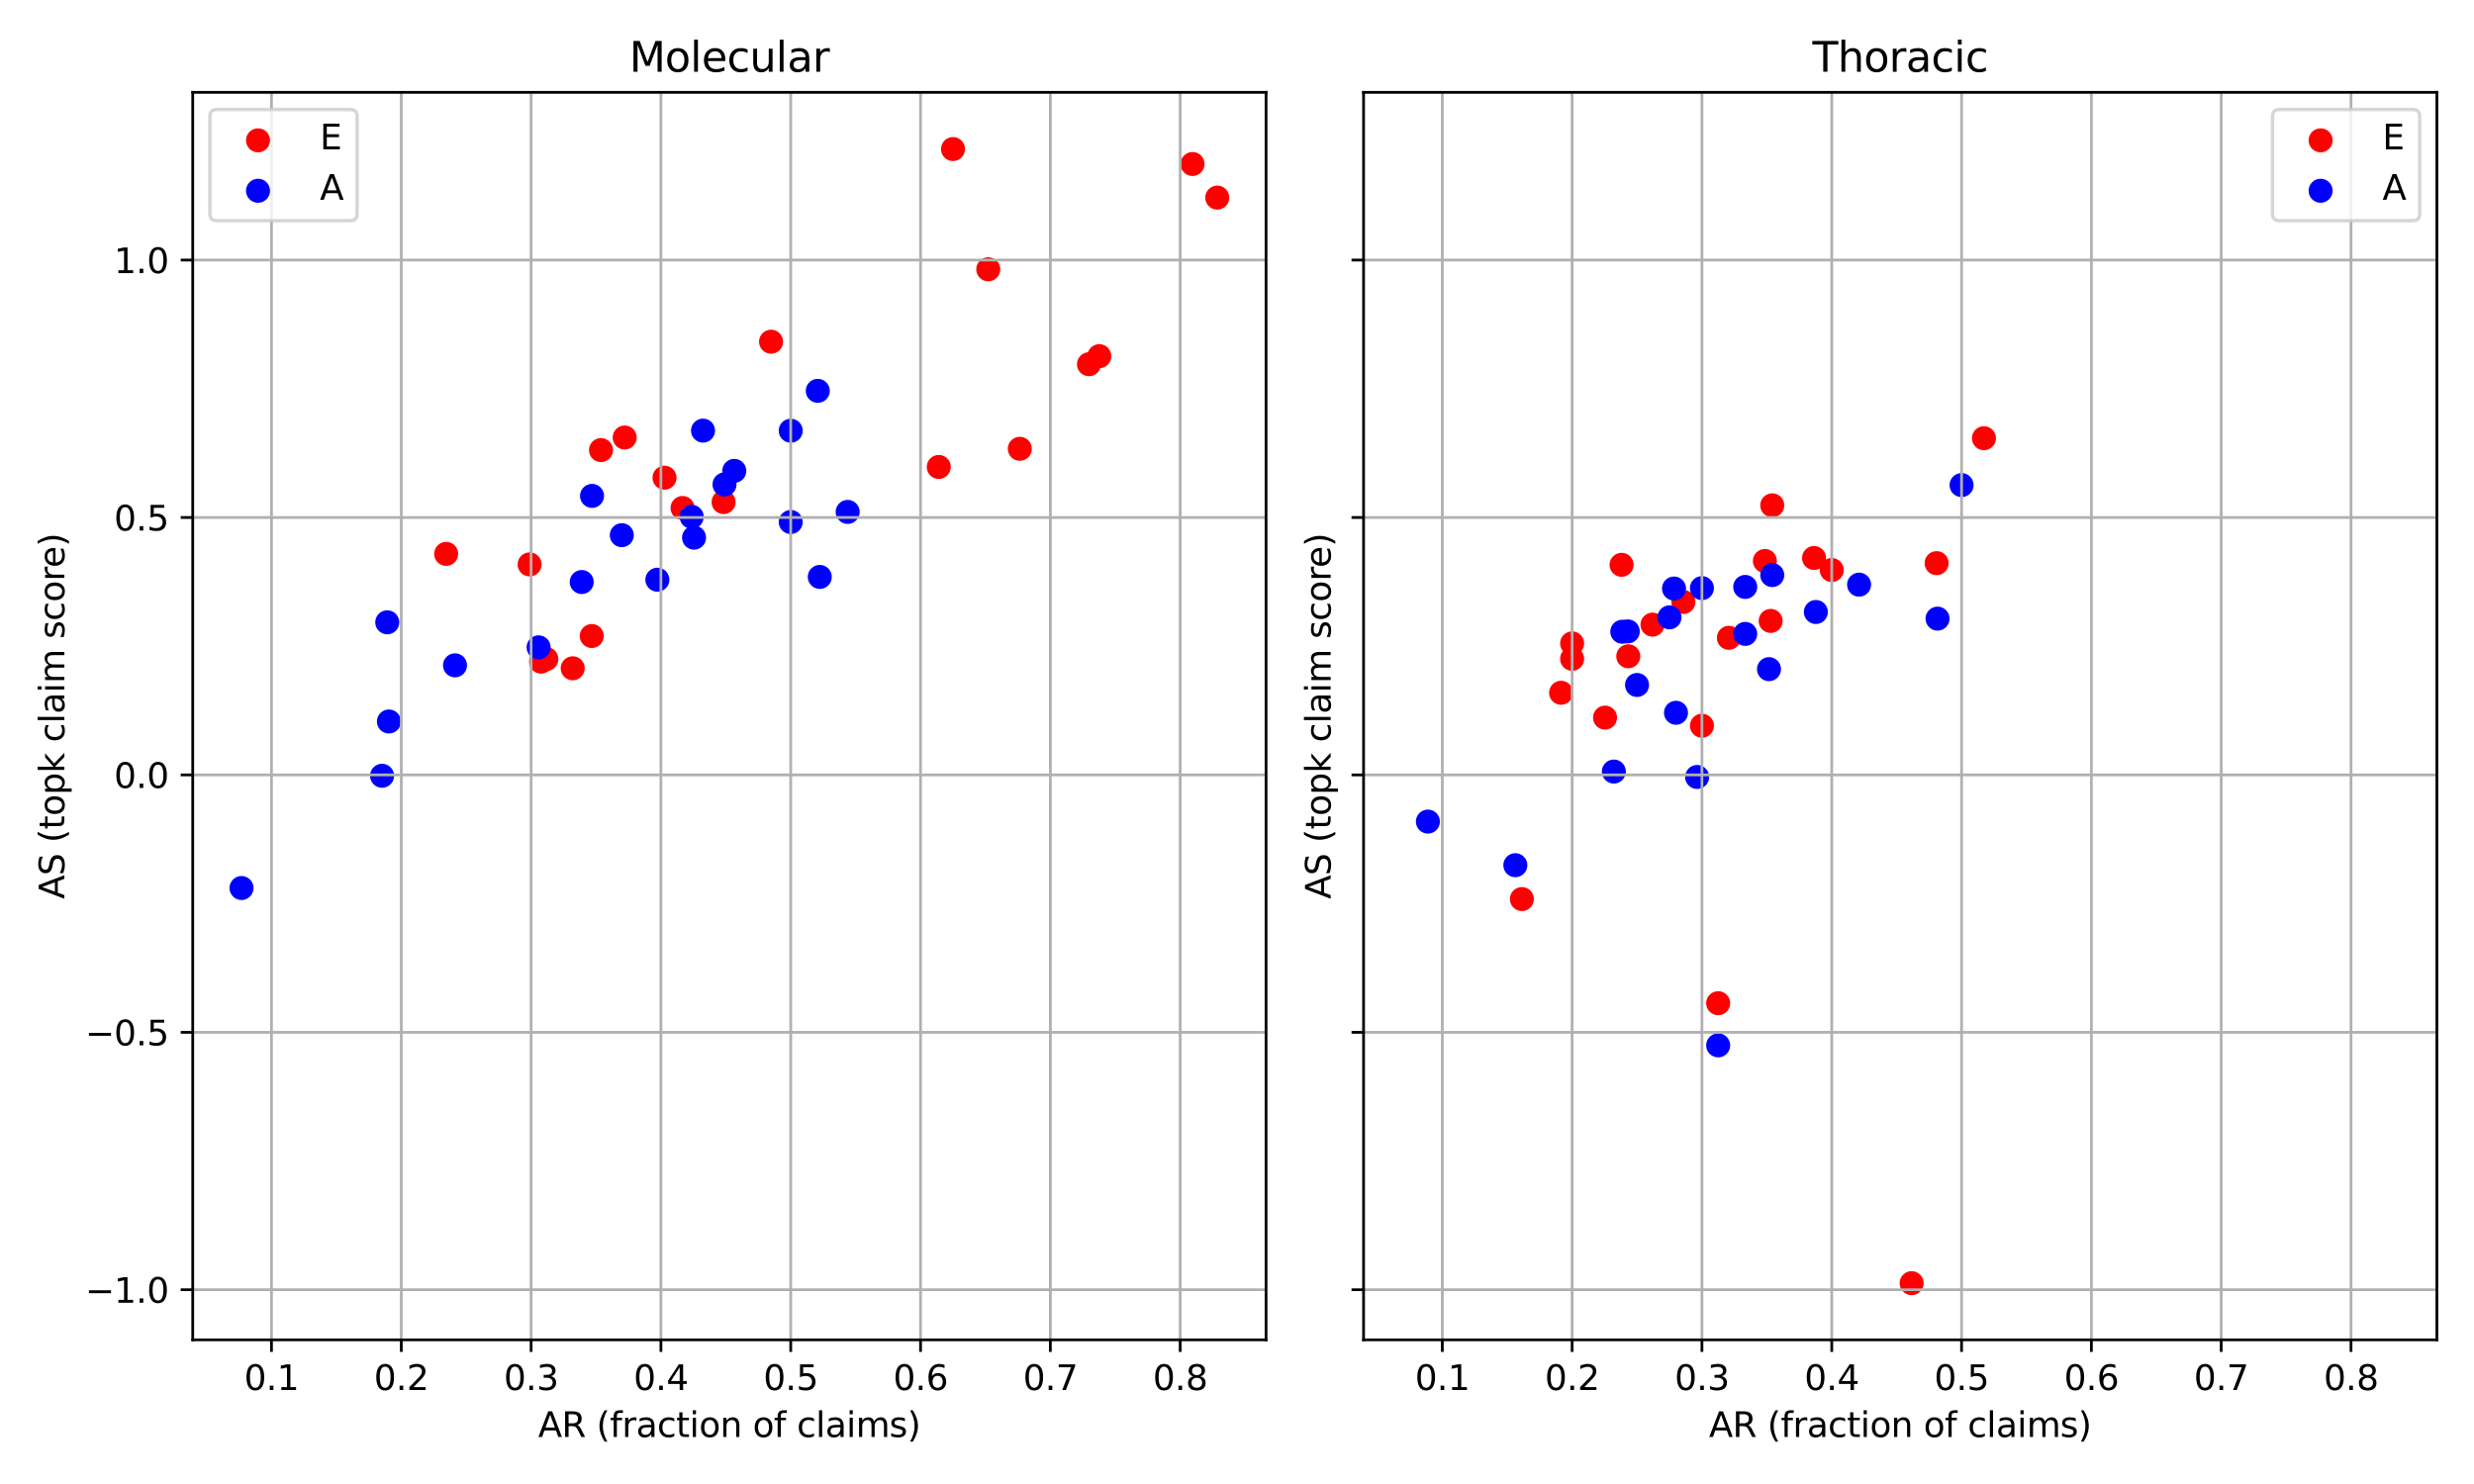 <?xml version="1.0" encoding="utf-8" standalone="no"?>
<!DOCTYPE svg PUBLIC "-//W3C//DTD SVG 1.1//EN"
  "http://www.w3.org/Graphics/SVG/1.1/DTD/svg11.dtd">
<svg xmlns:xlink="http://www.w3.org/1999/xlink" width="720pt" height="432pt" viewBox="0 0 720 432" xmlns="http://www.w3.org/2000/svg" version="1.1">
 <defs>
  <style type="text/css">*{stroke-linejoin: round; stroke-linecap: butt}</style>
 </defs>
 <g id="figure_1">
  <g id="patch_1">
   <path d="M 0 432 
L 720 432 
L 720 0 
L 0 0 
z
" style="fill: #ffffff"/>
  </g>
  <g id="axes_1">
   <g id="patch_2">
    <path d="M 56.09 390.04 
L 368.455 390.04 
L 368.455 26.88 
L 56.09 26.88 
z
" style="fill: #ffffff"/>
   </g>
   <g id="PathCollection_1">
    <defs>
     <path id="m5370963452" d="M 0 3 
C 0.796 3 1.559 2.684 2.121 2.121 
C 2.684 1.559 3 0.796 3 0 
C 3 -0.796 2.684 -1.559 2.121 -2.121 
C 1.559 -2.684 0.796 -3 0 -3 
C -0.796 -3 -1.559 -2.684 -2.121 -2.121 
C -2.684 -1.559 -3 -0.796 -3 0 
C -3 0.796 -2.684 1.559 -2.121 2.121 
C -1.559 2.684 -0.796 3 0 3 
z
" style="stroke: #ff0000"/>
    </defs>
    <g clip-path="url(#p1018b9321f)">
     <use xlink:href="#m5370963452" x="316.915" y="106.028" style="fill: #ff0000; stroke: #ff0000"/>
     <use xlink:href="#m5370963452" x="166.672" y="194.54" style="fill: #ff0000; stroke: #ff0000"/>
     <use xlink:href="#m5370963452" x="159.001" y="191.843" style="fill: #ff0000; stroke: #ff0000"/>
     <use xlink:href="#m5370963452" x="181.802" y="127.361" style="fill: #ff0000; stroke: #ff0000"/>
     <use xlink:href="#m5370963452" x="319.928" y="103.684" style="fill: #ff0000; stroke: #ff0000"/>
     <use xlink:href="#m5370963452" x="174.908" y="131.022" style="fill: #ff0000; stroke: #ff0000"/>
     <use xlink:href="#m5370963452" x="154.131" y="164.299" style="fill: #ff0000; stroke: #ff0000"/>
     <use xlink:href="#m5370963452" x="172.221" y="185.147" style="fill: #ff0000; stroke: #ff0000"/>
     <use xlink:href="#m5370963452" x="129.846" y="161.237" style="fill: #ff0000; stroke: #ff0000"/>
     <use xlink:href="#m5370963452" x="193.394" y="139.061" style="fill: #ff0000; stroke: #ff0000"/>
     <use xlink:href="#m5370963452" x="224.4" y="99.468" style="fill: #ff0000; stroke: #ff0000"/>
     <use xlink:href="#m5370963452" x="273.206" y="135.936" style="fill: #ff0000; stroke: #ff0000"/>
     <use xlink:href="#m5370963452" x="296.794" y="130.649" style="fill: #ff0000; stroke: #ff0000"/>
     <use xlink:href="#m5370963452" x="354.257" y="57.528" style="fill: #ff0000; stroke: #ff0000"/>
     <use xlink:href="#m5370963452" x="157.472" y="192.613" style="fill: #ff0000; stroke: #ff0000"/>
     <use xlink:href="#m5370963452" x="277.349" y="43.387" style="fill: #ff0000; stroke: #ff0000"/>
     <use xlink:href="#m5370963452" x="287.615" y="78.393" style="fill: #ff0000; stroke: #ff0000"/>
     <use xlink:href="#m5370963452" x="198.641" y="147.873" style="fill: #ff0000; stroke: #ff0000"/>
     <use xlink:href="#m5370963452" x="347.061" y="47.741" style="fill: #ff0000; stroke: #ff0000"/>
     <use xlink:href="#m5370963452" x="210.583" y="146.157" style="fill: #ff0000; stroke: #ff0000"/>
    </g>
   </g>
   <g id="PathCollection_2">
    <defs>
     <path id="mcff28c1f29" d="M 0 3 
C 0.796 3 1.559 2.684 2.121 2.121 
C 2.684 1.559 3 0.796 3 0 
C 3 -0.796 2.684 -1.559 2.121 -2.121 
C 1.559 -2.684 0.796 -3 0 -3 
C -0.796 -3 -1.559 -2.684 -2.121 -2.121 
C -2.684 -1.559 -3 -0.796 -3 0 
C -3 0.796 -2.684 1.559 -2.121 2.121 
C -1.559 2.684 -0.796 3 0 3 
z
" style="stroke: #0000ff"/>
    </defs>
    <g clip-path="url(#p1018b9321f)">
     <use xlink:href="#mcff28c1f29" x="191.31" y="168.758" style="fill: #0000ff; stroke: #0000ff"/>
     <use xlink:href="#mcff28c1f29" x="169.293" y="169.433" style="fill: #0000ff; stroke: #0000ff"/>
     <use xlink:href="#mcff28c1f29" x="204.598" y="125.355" style="fill: #0000ff; stroke: #0000ff"/>
     <use xlink:href="#mcff28c1f29" x="201.991" y="156.516" style="fill: #0000ff; stroke: #0000ff"/>
     <use xlink:href="#mcff28c1f29" x="112.702" y="181.16" style="fill: #0000ff; stroke: #0000ff"/>
     <use xlink:href="#mcff28c1f29" x="238.582" y="167.946" style="fill: #0000ff; stroke: #0000ff"/>
     <use xlink:href="#mcff28c1f29" x="213.698" y="137.072" style="fill: #0000ff; stroke: #0000ff"/>
     <use xlink:href="#mcff28c1f29" x="180.959" y="155.792" style="fill: #0000ff; stroke: #0000ff"/>
     <use xlink:href="#mcff28c1f29" x="237.995" y="113.776" style="fill: #0000ff; stroke: #0000ff"/>
     <use xlink:href="#mcff28c1f29" x="230.124" y="125.386" style="fill: #0000ff; stroke: #0000ff"/>
     <use xlink:href="#mcff28c1f29" x="111.189" y="225.833" style="fill: #0000ff; stroke: #0000ff"/>
     <use xlink:href="#mcff28c1f29" x="210.849" y="141.028" style="fill: #0000ff; stroke: #0000ff"/>
     <use xlink:href="#mcff28c1f29" x="246.694" y="149.018" style="fill: #0000ff; stroke: #0000ff"/>
     <use xlink:href="#mcff28c1f29" x="70.288" y="258.508" style="fill: #0000ff; stroke: #0000ff"/>
     <use xlink:href="#mcff28c1f29" x="230.124" y="151.957" style="fill: #0000ff; stroke: #0000ff"/>
     <use xlink:href="#mcff28c1f29" x="156.751" y="188.446" style="fill: #0000ff; stroke: #0000ff"/>
     <use xlink:href="#mcff28c1f29" x="132.419" y="193.681" style="fill: #0000ff; stroke: #0000ff"/>
     <use xlink:href="#mcff28c1f29" x="113.188" y="210.032" style="fill: #0000ff; stroke: #0000ff"/>
     <use xlink:href="#mcff28c1f29" x="172.299" y="144.358" style="fill: #0000ff; stroke: #0000ff"/>
     <use xlink:href="#mcff28c1f29" x="201.31" y="150.456" style="fill: #0000ff; stroke: #0000ff"/>
    </g>
   </g>
   <g id="matplotlib.axis_1">
    <g id="xtick_1">
     <g id="line2d_1">
      <path d="M 79.007 390.04 
L 79.007 26.88 
" clip-path="url(#p1018b9321f)" style="fill: none; stroke: #b0b0b0; stroke-width: 0.8; stroke-linecap: square"/>
     </g>
     <g id="line2d_2">
      <defs>
       <path id="mb6b8618ad4" d="M 0 0 
L 0 3.5 
" style="stroke: #000000; stroke-width: 0.8"/>
      </defs>
      <g>
       <use xlink:href="#mb6b8618ad4" x="79.007" y="390.04" style="stroke: #000000; stroke-width: 0.8"/>
      </g>
     </g>
     <g id="text_1">
      <!-- 0.1 -->
      <g transform="translate(71.055 404.638) scale(0.1 -0.1)">
       <defs>
        <path id="DejaVuSans-30" d="M 2034 4250 
Q 1547 4250 1301 3770 
Q 1056 3291 1056 2328 
Q 1056 1369 1301 889 
Q 1547 409 2034 409 
Q 2525 409 2770 889 
Q 3016 1369 3016 2328 
Q 3016 3291 2770 3770 
Q 2525 4250 2034 4250 
z
M 2034 4750 
Q 2819 4750 3233 4129 
Q 3647 3509 3647 2328 
Q 3647 1150 3233 529 
Q 2819 -91 2034 -91 
Q 1250 -91 836 529 
Q 422 1150 422 2328 
Q 422 3509 836 4129 
Q 1250 4750 2034 4750 
z
" transform="scale(0.016)"/>
        <path id="DejaVuSans-2e" d="M 684 794 
L 1344 794 
L 1344 0 
L 684 0 
L 684 794 
z
" transform="scale(0.016)"/>
        <path id="DejaVuSans-31" d="M 794 531 
L 1825 531 
L 1825 4091 
L 703 3866 
L 703 4441 
L 1819 4666 
L 2450 4666 
L 2450 531 
L 3481 531 
L 3481 0 
L 794 0 
L 794 531 
z
" transform="scale(0.016)"/>
       </defs>
       <use xlink:href="#DejaVuSans-30"/>
       <use xlink:href="#DejaVuSans-2e" transform="translate(63.623 0)"/>
       <use xlink:href="#DejaVuSans-31" transform="translate(95.41 0)"/>
      </g>
     </g>
    </g>
    <g id="xtick_2">
     <g id="line2d_3">
      <path d="M 116.786 390.04 
L 116.786 26.88 
" clip-path="url(#p1018b9321f)" style="fill: none; stroke: #b0b0b0; stroke-width: 0.8; stroke-linecap: square"/>
     </g>
     <g id="line2d_4">
      <g>
       <use xlink:href="#mb6b8618ad4" x="116.786" y="390.04" style="stroke: #000000; stroke-width: 0.8"/>
      </g>
     </g>
     <g id="text_2">
      <!-- 0.2 -->
      <g transform="translate(108.835 404.638) scale(0.1 -0.1)">
       <defs>
        <path id="DejaVuSans-32" d="M 1228 531 
L 3431 531 
L 3431 0 
L 469 0 
L 469 531 
Q 828 903 1448 1529 
Q 2069 2156 2228 2338 
Q 2531 2678 2651 2914 
Q 2772 3150 2772 3378 
Q 2772 3750 2511 3984 
Q 2250 4219 1831 4219 
Q 1534 4219 1204 4116 
Q 875 4013 500 3803 
L 500 4441 
Q 881 4594 1212 4672 
Q 1544 4750 1819 4750 
Q 2544 4750 2975 4387 
Q 3406 4025 3406 3419 
Q 3406 3131 3298 2873 
Q 3191 2616 2906 2266 
Q 2828 2175 2409 1742 
Q 1991 1309 1228 531 
z
" transform="scale(0.016)"/>
       </defs>
       <use xlink:href="#DejaVuSans-30"/>
       <use xlink:href="#DejaVuSans-2e" transform="translate(63.623 0)"/>
       <use xlink:href="#DejaVuSans-32" transform="translate(95.41 0)"/>
      </g>
     </g>
    </g>
    <g id="xtick_3">
     <g id="line2d_5">
      <path d="M 154.566 390.04 
L 154.566 26.88 
" clip-path="url(#p1018b9321f)" style="fill: none; stroke: #b0b0b0; stroke-width: 0.8; stroke-linecap: square"/>
     </g>
     <g id="line2d_6">
      <g>
       <use xlink:href="#mb6b8618ad4" x="154.566" y="390.04" style="stroke: #000000; stroke-width: 0.8"/>
      </g>
     </g>
     <g id="text_3">
      <!-- 0.3 -->
      <g transform="translate(146.614 404.638) scale(0.1 -0.1)">
       <defs>
        <path id="DejaVuSans-33" d="M 2597 2516 
Q 3050 2419 3304 2112 
Q 3559 1806 3559 1356 
Q 3559 666 3084 287 
Q 2609 -91 1734 -91 
Q 1441 -91 1130 -33 
Q 819 25 488 141 
L 488 750 
Q 750 597 1062 519 
Q 1375 441 1716 441 
Q 2309 441 2620 675 
Q 2931 909 2931 1356 
Q 2931 1769 2642 2001 
Q 2353 2234 1838 2234 
L 1294 2234 
L 1294 2753 
L 1863 2753 
Q 2328 2753 2575 2939 
Q 2822 3125 2822 3475 
Q 2822 3834 2567 4026 
Q 2313 4219 1838 4219 
Q 1578 4219 1281 4162 
Q 984 4106 628 3988 
L 628 4550 
Q 988 4650 1302 4700 
Q 1616 4750 1894 4750 
Q 2613 4750 3031 4423 
Q 3450 4097 3450 3541 
Q 3450 3153 3228 2886 
Q 3006 2619 2597 2516 
z
" transform="scale(0.016)"/>
       </defs>
       <use xlink:href="#DejaVuSans-30"/>
       <use xlink:href="#DejaVuSans-2e" transform="translate(63.623 0)"/>
       <use xlink:href="#DejaVuSans-33" transform="translate(95.41 0)"/>
      </g>
     </g>
    </g>
    <g id="xtick_4">
     <g id="line2d_7">
      <path d="M 192.345 390.04 
L 192.345 26.88 
" clip-path="url(#p1018b9321f)" style="fill: none; stroke: #b0b0b0; stroke-width: 0.8; stroke-linecap: square"/>
     </g>
     <g id="line2d_8">
      <g>
       <use xlink:href="#mb6b8618ad4" x="192.345" y="390.04" style="stroke: #000000; stroke-width: 0.8"/>
      </g>
     </g>
     <g id="text_4">
      <!-- 0.4 -->
      <g transform="translate(184.393 404.638) scale(0.1 -0.1)">
       <defs>
        <path id="DejaVuSans-34" d="M 2419 4116 
L 825 1625 
L 2419 1625 
L 2419 4116 
z
M 2253 4666 
L 3047 4666 
L 3047 1625 
L 3713 1625 
L 3713 1100 
L 3047 1100 
L 3047 0 
L 2419 0 
L 2419 1100 
L 313 1100 
L 313 1709 
L 2253 4666 
z
" transform="scale(0.016)"/>
       </defs>
       <use xlink:href="#DejaVuSans-30"/>
       <use xlink:href="#DejaVuSans-2e" transform="translate(63.623 0)"/>
       <use xlink:href="#DejaVuSans-34" transform="translate(95.41 0)"/>
      </g>
     </g>
    </g>
    <g id="xtick_5">
     <g id="line2d_9">
      <path d="M 230.124 390.04 
L 230.124 26.88 
" clip-path="url(#p1018b9321f)" style="fill: none; stroke: #b0b0b0; stroke-width: 0.8; stroke-linecap: square"/>
     </g>
     <g id="line2d_10">
      <g>
       <use xlink:href="#mb6b8618ad4" x="230.124" y="390.04" style="stroke: #000000; stroke-width: 0.8"/>
      </g>
     </g>
     <g id="text_5">
      <!-- 0.5 -->
      <g transform="translate(222.173 404.638) scale(0.1 -0.1)">
       <defs>
        <path id="DejaVuSans-35" d="M 691 4666 
L 3169 4666 
L 3169 4134 
L 1269 4134 
L 1269 2991 
Q 1406 3038 1543 3061 
Q 1681 3084 1819 3084 
Q 2600 3084 3056 2656 
Q 3513 2228 3513 1497 
Q 3513 744 3044 326 
Q 2575 -91 1722 -91 
Q 1428 -91 1123 -41 
Q 819 9 494 109 
L 494 744 
Q 775 591 1075 516 
Q 1375 441 1709 441 
Q 2250 441 2565 725 
Q 2881 1009 2881 1497 
Q 2881 1984 2565 2268 
Q 2250 2553 1709 2553 
Q 1456 2553 1204 2497 
Q 953 2441 691 2322 
L 691 4666 
z
" transform="scale(0.016)"/>
       </defs>
       <use xlink:href="#DejaVuSans-30"/>
       <use xlink:href="#DejaVuSans-2e" transform="translate(63.623 0)"/>
       <use xlink:href="#DejaVuSans-35" transform="translate(95.41 0)"/>
      </g>
     </g>
    </g>
    <g id="xtick_6">
     <g id="line2d_11">
      <path d="M 267.904 390.04 
L 267.904 26.88 
" clip-path="url(#p1018b9321f)" style="fill: none; stroke: #b0b0b0; stroke-width: 0.8; stroke-linecap: square"/>
     </g>
     <g id="line2d_12">
      <g>
       <use xlink:href="#mb6b8618ad4" x="267.904" y="390.04" style="stroke: #000000; stroke-width: 0.8"/>
      </g>
     </g>
     <g id="text_6">
      <!-- 0.6 -->
      <g transform="translate(259.952 404.638) scale(0.1 -0.1)">
       <defs>
        <path id="DejaVuSans-36" d="M 2113 2584 
Q 1688 2584 1439 2293 
Q 1191 2003 1191 1497 
Q 1191 994 1439 701 
Q 1688 409 2113 409 
Q 2538 409 2786 701 
Q 3034 994 3034 1497 
Q 3034 2003 2786 2293 
Q 2538 2584 2113 2584 
z
M 3366 4563 
L 3366 3988 
Q 3128 4100 2886 4159 
Q 2644 4219 2406 4219 
Q 1781 4219 1451 3797 
Q 1122 3375 1075 2522 
Q 1259 2794 1537 2939 
Q 1816 3084 2150 3084 
Q 2853 3084 3261 2657 
Q 3669 2231 3669 1497 
Q 3669 778 3244 343 
Q 2819 -91 2113 -91 
Q 1303 -91 875 529 
Q 447 1150 447 2328 
Q 447 3434 972 4092 
Q 1497 4750 2381 4750 
Q 2619 4750 2861 4703 
Q 3103 4656 3366 4563 
z
" transform="scale(0.016)"/>
       </defs>
       <use xlink:href="#DejaVuSans-30"/>
       <use xlink:href="#DejaVuSans-2e" transform="translate(63.623 0)"/>
       <use xlink:href="#DejaVuSans-36" transform="translate(95.41 0)"/>
      </g>
     </g>
    </g>
    <g id="xtick_7">
     <g id="line2d_13">
      <path d="M 305.683 390.04 
L 305.683 26.88 
" clip-path="url(#p1018b9321f)" style="fill: none; stroke: #b0b0b0; stroke-width: 0.8; stroke-linecap: square"/>
     </g>
     <g id="line2d_14">
      <g>
       <use xlink:href="#mb6b8618ad4" x="305.683" y="390.04" style="stroke: #000000; stroke-width: 0.8"/>
      </g>
     </g>
     <g id="text_7">
      <!-- 0.7 -->
      <g transform="translate(297.732 404.638) scale(0.1 -0.1)">
       <defs>
        <path id="DejaVuSans-37" d="M 525 4666 
L 3525 4666 
L 3525 4397 
L 1831 0 
L 1172 0 
L 2766 4134 
L 525 4134 
L 525 4666 
z
" transform="scale(0.016)"/>
       </defs>
       <use xlink:href="#DejaVuSans-30"/>
       <use xlink:href="#DejaVuSans-2e" transform="translate(63.623 0)"/>
       <use xlink:href="#DejaVuSans-37" transform="translate(95.41 0)"/>
      </g>
     </g>
    </g>
    <g id="xtick_8">
     <g id="line2d_15">
      <path d="M 343.462 390.04 
L 343.462 26.88 
" clip-path="url(#p1018b9321f)" style="fill: none; stroke: #b0b0b0; stroke-width: 0.8; stroke-linecap: square"/>
     </g>
     <g id="line2d_16">
      <g>
       <use xlink:href="#mb6b8618ad4" x="343.462" y="390.04" style="stroke: #000000; stroke-width: 0.8"/>
      </g>
     </g>
     <g id="text_8">
      <!-- 0.8 -->
      <g transform="translate(335.511 404.638) scale(0.1 -0.1)">
       <defs>
        <path id="DejaVuSans-38" d="M 2034 2216 
Q 1584 2216 1326 1975 
Q 1069 1734 1069 1313 
Q 1069 891 1326 650 
Q 1584 409 2034 409 
Q 2484 409 2743 651 
Q 3003 894 3003 1313 
Q 3003 1734 2745 1975 
Q 2488 2216 2034 2216 
z
M 1403 2484 
Q 997 2584 770 2862 
Q 544 3141 544 3541 
Q 544 4100 942 4425 
Q 1341 4750 2034 4750 
Q 2731 4750 3128 4425 
Q 3525 4100 3525 3541 
Q 3525 3141 3298 2862 
Q 3072 2584 2669 2484 
Q 3125 2378 3379 2068 
Q 3634 1759 3634 1313 
Q 3634 634 3220 271 
Q 2806 -91 2034 -91 
Q 1263 -91 848 271 
Q 434 634 434 1313 
Q 434 1759 690 2068 
Q 947 2378 1403 2484 
z
M 1172 3481 
Q 1172 3119 1398 2916 
Q 1625 2713 2034 2713 
Q 2441 2713 2670 2916 
Q 2900 3119 2900 3481 
Q 2900 3844 2670 4047 
Q 2441 4250 2034 4250 
Q 1625 4250 1398 4047 
Q 1172 3844 1172 3481 
z
" transform="scale(0.016)"/>
       </defs>
       <use xlink:href="#DejaVuSans-30"/>
       <use xlink:href="#DejaVuSans-2e" transform="translate(63.623 0)"/>
       <use xlink:href="#DejaVuSans-38" transform="translate(95.41 0)"/>
      </g>
     </g>
    </g>
    <g id="text_9">
     <!-- AR (fraction of claims) -->
     <g transform="translate(156.617 418.317) scale(0.1 -0.1)">
      <defs>
       <path id="DejaVuSans-41" d="M 2188 4044 
L 1331 1722 
L 3047 1722 
L 2188 4044 
z
M 1831 4666 
L 2547 4666 
L 4325 0 
L 3669 0 
L 3244 1197 
L 1141 1197 
L 716 0 
L 50 0 
L 1831 4666 
z
" transform="scale(0.016)"/>
       <path id="DejaVuSans-52" d="M 2841 2188 
Q 3044 2119 3236 1894 
Q 3428 1669 3622 1275 
L 4263 0 
L 3584 0 
L 2988 1197 
Q 2756 1666 2539 1819 
Q 2322 1972 1947 1972 
L 1259 1972 
L 1259 0 
L 628 0 
L 628 4666 
L 2053 4666 
Q 2853 4666 3247 4331 
Q 3641 3997 3641 3322 
Q 3641 2881 3436 2590 
Q 3231 2300 2841 2188 
z
M 1259 4147 
L 1259 2491 
L 2053 2491 
Q 2509 2491 2742 2702 
Q 2975 2913 2975 3322 
Q 2975 3731 2742 3939 
Q 2509 4147 2053 4147 
L 1259 4147 
z
" transform="scale(0.016)"/>
       <path id="DejaVuSans-20" transform="scale(0.016)"/>
       <path id="DejaVuSans-28" d="M 1984 4856 
Q 1566 4138 1362 3434 
Q 1159 2731 1159 2009 
Q 1159 1288 1364 580 
Q 1569 -128 1984 -844 
L 1484 -844 
Q 1016 -109 783 600 
Q 550 1309 550 2009 
Q 550 2706 781 3412 
Q 1013 4119 1484 4856 
L 1984 4856 
z
" transform="scale(0.016)"/>
       <path id="DejaVuSans-66" d="M 2375 4863 
L 2375 4384 
L 1825 4384 
Q 1516 4384 1395 4259 
Q 1275 4134 1275 3809 
L 1275 3500 
L 2222 3500 
L 2222 3053 
L 1275 3053 
L 1275 0 
L 697 0 
L 697 3053 
L 147 3053 
L 147 3500 
L 697 3500 
L 697 3744 
Q 697 4328 969 4595 
Q 1241 4863 1831 4863 
L 2375 4863 
z
" transform="scale(0.016)"/>
       <path id="DejaVuSans-72" d="M 2631 2963 
Q 2534 3019 2420 3045 
Q 2306 3072 2169 3072 
Q 1681 3072 1420 2755 
Q 1159 2438 1159 1844 
L 1159 0 
L 581 0 
L 581 3500 
L 1159 3500 
L 1159 2956 
Q 1341 3275 1631 3429 
Q 1922 3584 2338 3584 
Q 2397 3584 2469 3576 
Q 2541 3569 2628 3553 
L 2631 2963 
z
" transform="scale(0.016)"/>
       <path id="DejaVuSans-61" d="M 2194 1759 
Q 1497 1759 1228 1600 
Q 959 1441 959 1056 
Q 959 750 1161 570 
Q 1363 391 1709 391 
Q 2188 391 2477 730 
Q 2766 1069 2766 1631 
L 2766 1759 
L 2194 1759 
z
M 3341 1997 
L 3341 0 
L 2766 0 
L 2766 531 
Q 2569 213 2275 61 
Q 1981 -91 1556 -91 
Q 1019 -91 701 211 
Q 384 513 384 1019 
Q 384 1609 779 1909 
Q 1175 2209 1959 2209 
L 2766 2209 
L 2766 2266 
Q 2766 2663 2505 2880 
Q 2244 3097 1772 3097 
Q 1472 3097 1187 3025 
Q 903 2953 641 2809 
L 641 3341 
Q 956 3463 1253 3523 
Q 1550 3584 1831 3584 
Q 2591 3584 2966 3190 
Q 3341 2797 3341 1997 
z
" transform="scale(0.016)"/>
       <path id="DejaVuSans-63" d="M 3122 3366 
L 3122 2828 
Q 2878 2963 2633 3030 
Q 2388 3097 2138 3097 
Q 1578 3097 1268 2742 
Q 959 2388 959 1747 
Q 959 1106 1268 751 
Q 1578 397 2138 397 
Q 2388 397 2633 464 
Q 2878 531 3122 666 
L 3122 134 
Q 2881 22 2623 -34 
Q 2366 -91 2075 -91 
Q 1284 -91 818 406 
Q 353 903 353 1747 
Q 353 2603 823 3093 
Q 1294 3584 2113 3584 
Q 2378 3584 2631 3529 
Q 2884 3475 3122 3366 
z
" transform="scale(0.016)"/>
       <path id="DejaVuSans-74" d="M 1172 4494 
L 1172 3500 
L 2356 3500 
L 2356 3053 
L 1172 3053 
L 1172 1153 
Q 1172 725 1289 603 
Q 1406 481 1766 481 
L 2356 481 
L 2356 0 
L 1766 0 
Q 1100 0 847 248 
Q 594 497 594 1153 
L 594 3053 
L 172 3053 
L 172 3500 
L 594 3500 
L 594 4494 
L 1172 4494 
z
" transform="scale(0.016)"/>
       <path id="DejaVuSans-69" d="M 603 3500 
L 1178 3500 
L 1178 0 
L 603 0 
L 603 3500 
z
M 603 4863 
L 1178 4863 
L 1178 4134 
L 603 4134 
L 603 4863 
z
" transform="scale(0.016)"/>
       <path id="DejaVuSans-6f" d="M 1959 3097 
Q 1497 3097 1228 2736 
Q 959 2375 959 1747 
Q 959 1119 1226 758 
Q 1494 397 1959 397 
Q 2419 397 2687 759 
Q 2956 1122 2956 1747 
Q 2956 2369 2687 2733 
Q 2419 3097 1959 3097 
z
M 1959 3584 
Q 2709 3584 3137 3096 
Q 3566 2609 3566 1747 
Q 3566 888 3137 398 
Q 2709 -91 1959 -91 
Q 1206 -91 779 398 
Q 353 888 353 1747 
Q 353 2609 779 3096 
Q 1206 3584 1959 3584 
z
" transform="scale(0.016)"/>
       <path id="DejaVuSans-6e" d="M 3513 2113 
L 3513 0 
L 2938 0 
L 2938 2094 
Q 2938 2591 2744 2837 
Q 2550 3084 2163 3084 
Q 1697 3084 1428 2787 
Q 1159 2491 1159 1978 
L 1159 0 
L 581 0 
L 581 3500 
L 1159 3500 
L 1159 2956 
Q 1366 3272 1645 3428 
Q 1925 3584 2291 3584 
Q 2894 3584 3203 3211 
Q 3513 2838 3513 2113 
z
" transform="scale(0.016)"/>
       <path id="DejaVuSans-6c" d="M 603 4863 
L 1178 4863 
L 1178 0 
L 603 0 
L 603 4863 
z
" transform="scale(0.016)"/>
       <path id="DejaVuSans-6d" d="M 3328 2828 
Q 3544 3216 3844 3400 
Q 4144 3584 4550 3584 
Q 5097 3584 5394 3201 
Q 5691 2819 5691 2113 
L 5691 0 
L 5113 0 
L 5113 2094 
Q 5113 2597 4934 2840 
Q 4756 3084 4391 3084 
Q 3944 3084 3684 2787 
Q 3425 2491 3425 1978 
L 3425 0 
L 2847 0 
L 2847 2094 
Q 2847 2600 2669 2842 
Q 2491 3084 2119 3084 
Q 1678 3084 1418 2786 
Q 1159 2488 1159 1978 
L 1159 0 
L 581 0 
L 581 3500 
L 1159 3500 
L 1159 2956 
Q 1356 3278 1631 3431 
Q 1906 3584 2284 3584 
Q 2666 3584 2933 3390 
Q 3200 3197 3328 2828 
z
" transform="scale(0.016)"/>
       <path id="DejaVuSans-73" d="M 2834 3397 
L 2834 2853 
Q 2591 2978 2328 3040 
Q 2066 3103 1784 3103 
Q 1356 3103 1142 2972 
Q 928 2841 928 2578 
Q 928 2378 1081 2264 
Q 1234 2150 1697 2047 
L 1894 2003 
Q 2506 1872 2764 1633 
Q 3022 1394 3022 966 
Q 3022 478 2636 193 
Q 2250 -91 1575 -91 
Q 1294 -91 989 -36 
Q 684 19 347 128 
L 347 722 
Q 666 556 975 473 
Q 1284 391 1588 391 
Q 1994 391 2212 530 
Q 2431 669 2431 922 
Q 2431 1156 2273 1281 
Q 2116 1406 1581 1522 
L 1381 1569 
Q 847 1681 609 1914 
Q 372 2147 372 2553 
Q 372 3047 722 3315 
Q 1072 3584 1716 3584 
Q 2034 3584 2315 3537 
Q 2597 3491 2834 3397 
z
" transform="scale(0.016)"/>
       <path id="DejaVuSans-29" d="M 513 4856 
L 1013 4856 
Q 1481 4119 1714 3412 
Q 1947 2706 1947 2009 
Q 1947 1309 1714 600 
Q 1481 -109 1013 -844 
L 513 -844 
Q 928 -128 1133 580 
Q 1338 1288 1338 2009 
Q 1338 2731 1133 3434 
Q 928 4138 513 4856 
z
" transform="scale(0.016)"/>
      </defs>
      <use xlink:href="#DejaVuSans-41"/>
      <use xlink:href="#DejaVuSans-52" transform="translate(68.408 0)"/>
      <use xlink:href="#DejaVuSans-20" transform="translate(137.891 0)"/>
      <use xlink:href="#DejaVuSans-28" transform="translate(169.678 0)"/>
      <use xlink:href="#DejaVuSans-66" transform="translate(208.691 0)"/>
      <use xlink:href="#DejaVuSans-72" transform="translate(243.896 0)"/>
      <use xlink:href="#DejaVuSans-61" transform="translate(285.01 0)"/>
      <use xlink:href="#DejaVuSans-63" transform="translate(346.289 0)"/>
      <use xlink:href="#DejaVuSans-74" transform="translate(401.27 0)"/>
      <use xlink:href="#DejaVuSans-69" transform="translate(440.479 0)"/>
      <use xlink:href="#DejaVuSans-6f" transform="translate(468.262 0)"/>
      <use xlink:href="#DejaVuSans-6e" transform="translate(529.443 0)"/>
      <use xlink:href="#DejaVuSans-20" transform="translate(592.822 0)"/>
      <use xlink:href="#DejaVuSans-6f" transform="translate(624.609 0)"/>
      <use xlink:href="#DejaVuSans-66" transform="translate(685.791 0)"/>
      <use xlink:href="#DejaVuSans-20" transform="translate(720.996 0)"/>
      <use xlink:href="#DejaVuSans-63" transform="translate(752.783 0)"/>
      <use xlink:href="#DejaVuSans-6c" transform="translate(807.764 0)"/>
      <use xlink:href="#DejaVuSans-61" transform="translate(835.547 0)"/>
      <use xlink:href="#DejaVuSans-69" transform="translate(896.826 0)"/>
      <use xlink:href="#DejaVuSans-6d" transform="translate(924.609 0)"/>
      <use xlink:href="#DejaVuSans-73" transform="translate(1022.021 0)"/>
      <use xlink:href="#DejaVuSans-29" transform="translate(1074.121 0)"/>
     </g>
    </g>
   </g>
   <g id="matplotlib.axis_2">
    <g id="ytick_1">
     <g id="line2d_17">
      <path d="M 56.09 375.446 
L 368.455 375.446 
" clip-path="url(#p1018b9321f)" style="fill: none; stroke: #b0b0b0; stroke-width: 0.8; stroke-linecap: square"/>
     </g>
     <g id="line2d_18">
      <defs>
       <path id="me202d9a8fb" d="M 0 0 
L -3.5 0 
" style="stroke: #000000; stroke-width: 0.8"/>
      </defs>
      <g>
       <use xlink:href="#me202d9a8fb" x="56.09" y="375.446" style="stroke: #000000; stroke-width: 0.8"/>
      </g>
     </g>
     <g id="text_10">
      <!-- −1.0 -->
      <g transform="translate(24.807 379.245) scale(0.1 -0.1)">
       <defs>
        <path id="DejaVuSans-2212" d="M 678 2272 
L 4684 2272 
L 4684 1741 
L 678 1741 
L 678 2272 
z
" transform="scale(0.016)"/>
       </defs>
       <use xlink:href="#DejaVuSans-2212"/>
       <use xlink:href="#DejaVuSans-31" transform="translate(83.789 0)"/>
       <use xlink:href="#DejaVuSans-2e" transform="translate(147.412 0)"/>
       <use xlink:href="#DejaVuSans-30" transform="translate(179.199 0)"/>
      </g>
     </g>
    </g>
    <g id="ytick_2">
     <g id="line2d_19">
      <path d="M 56.09 300.512 
L 368.455 300.512 
" clip-path="url(#p1018b9321f)" style="fill: none; stroke: #b0b0b0; stroke-width: 0.8; stroke-linecap: square"/>
     </g>
     <g id="line2d_20">
      <g>
       <use xlink:href="#me202d9a8fb" x="56.09" y="300.512" style="stroke: #000000; stroke-width: 0.8"/>
      </g>
     </g>
     <g id="text_11">
      <!-- −0.5 -->
      <g transform="translate(24.807 304.311) scale(0.1 -0.1)">
       <use xlink:href="#DejaVuSans-2212"/>
       <use xlink:href="#DejaVuSans-30" transform="translate(83.789 0)"/>
       <use xlink:href="#DejaVuSans-2e" transform="translate(147.412 0)"/>
       <use xlink:href="#DejaVuSans-35" transform="translate(179.199 0)"/>
      </g>
     </g>
    </g>
    <g id="ytick_3">
     <g id="line2d_21">
      <path d="M 56.09 225.577 
L 368.455 225.577 
" clip-path="url(#p1018b9321f)" style="fill: none; stroke: #b0b0b0; stroke-width: 0.8; stroke-linecap: square"/>
     </g>
     <g id="line2d_22">
      <g>
       <use xlink:href="#me202d9a8fb" x="56.09" y="225.577" style="stroke: #000000; stroke-width: 0.8"/>
      </g>
     </g>
     <g id="text_12">
      <!-- 0.0 -->
      <g transform="translate(33.187 229.376) scale(0.1 -0.1)">
       <use xlink:href="#DejaVuSans-30"/>
       <use xlink:href="#DejaVuSans-2e" transform="translate(63.623 0)"/>
       <use xlink:href="#DejaVuSans-30" transform="translate(95.41 0)"/>
      </g>
     </g>
    </g>
    <g id="ytick_4">
     <g id="line2d_23">
      <path d="M 56.09 150.642 
L 368.455 150.642 
" clip-path="url(#p1018b9321f)" style="fill: none; stroke: #b0b0b0; stroke-width: 0.8; stroke-linecap: square"/>
     </g>
     <g id="line2d_24">
      <g>
       <use xlink:href="#me202d9a8fb" x="56.09" y="150.642" style="stroke: #000000; stroke-width: 0.8"/>
      </g>
     </g>
     <g id="text_13">
      <!-- 0.5 -->
      <g transform="translate(33.187 154.442) scale(0.1 -0.1)">
       <use xlink:href="#DejaVuSans-30"/>
       <use xlink:href="#DejaVuSans-2e" transform="translate(63.623 0)"/>
       <use xlink:href="#DejaVuSans-35" transform="translate(95.41 0)"/>
      </g>
     </g>
    </g>
    <g id="ytick_5">
     <g id="line2d_25">
      <path d="M 56.09 75.708 
L 368.455 75.708 
" clip-path="url(#p1018b9321f)" style="fill: none; stroke: #b0b0b0; stroke-width: 0.8; stroke-linecap: square"/>
     </g>
     <g id="line2d_26">
      <g>
       <use xlink:href="#me202d9a8fb" x="56.09" y="75.708" style="stroke: #000000; stroke-width: 0.8"/>
      </g>
     </g>
     <g id="text_14">
      <!-- 1.0 -->
      <g transform="translate(33.187 79.507) scale(0.1 -0.1)">
       <use xlink:href="#DejaVuSans-31"/>
       <use xlink:href="#DejaVuSans-2e" transform="translate(63.623 0)"/>
       <use xlink:href="#DejaVuSans-30" transform="translate(95.41 0)"/>
      </g>
     </g>
    </g>
    <g id="text_15">
     <!-- AS (topk claim score) -->
     <g transform="translate(18.727 261.707) rotate(-90) scale(0.1 -0.1)">
      <defs>
       <path id="DejaVuSans-53" d="M 3425 4513 
L 3425 3897 
Q 3066 4069 2747 4153 
Q 2428 4238 2131 4238 
Q 1616 4238 1336 4038 
Q 1056 3838 1056 3469 
Q 1056 3159 1242 3001 
Q 1428 2844 1947 2747 
L 2328 2669 
Q 3034 2534 3370 2195 
Q 3706 1856 3706 1288 
Q 3706 609 3251 259 
Q 2797 -91 1919 -91 
Q 1588 -91 1214 -16 
Q 841 59 441 206 
L 441 856 
Q 825 641 1194 531 
Q 1563 422 1919 422 
Q 2459 422 2753 634 
Q 3047 847 3047 1241 
Q 3047 1584 2836 1778 
Q 2625 1972 2144 2069 
L 1759 2144 
Q 1053 2284 737 2584 
Q 422 2884 422 3419 
Q 422 4038 858 4394 
Q 1294 4750 2059 4750 
Q 2388 4750 2728 4690 
Q 3069 4631 3425 4513 
z
" transform="scale(0.016)"/>
       <path id="DejaVuSans-70" d="M 1159 525 
L 1159 -1331 
L 581 -1331 
L 581 3500 
L 1159 3500 
L 1159 2969 
Q 1341 3281 1617 3432 
Q 1894 3584 2278 3584 
Q 2916 3584 3314 3078 
Q 3713 2572 3713 1747 
Q 3713 922 3314 415 
Q 2916 -91 2278 -91 
Q 1894 -91 1617 61 
Q 1341 213 1159 525 
z
M 3116 1747 
Q 3116 2381 2855 2742 
Q 2594 3103 2138 3103 
Q 1681 3103 1420 2742 
Q 1159 2381 1159 1747 
Q 1159 1113 1420 752 
Q 1681 391 2138 391 
Q 2594 391 2855 752 
Q 3116 1113 3116 1747 
z
" transform="scale(0.016)"/>
       <path id="DejaVuSans-6b" d="M 581 4863 
L 1159 4863 
L 1159 1991 
L 2875 3500 
L 3609 3500 
L 1753 1863 
L 3688 0 
L 2938 0 
L 1159 1709 
L 1159 0 
L 581 0 
L 581 4863 
z
" transform="scale(0.016)"/>
       <path id="DejaVuSans-65" d="M 3597 1894 
L 3597 1613 
L 953 1613 
Q 991 1019 1311 708 
Q 1631 397 2203 397 
Q 2534 397 2845 478 
Q 3156 559 3463 722 
L 3463 178 
Q 3153 47 2828 -22 
Q 2503 -91 2169 -91 
Q 1331 -91 842 396 
Q 353 884 353 1716 
Q 353 2575 817 3079 
Q 1281 3584 2069 3584 
Q 2775 3584 3186 3129 
Q 3597 2675 3597 1894 
z
M 3022 2063 
Q 3016 2534 2758 2815 
Q 2500 3097 2075 3097 
Q 1594 3097 1305 2825 
Q 1016 2553 972 2059 
L 3022 2063 
z
" transform="scale(0.016)"/>
      </defs>
      <use xlink:href="#DejaVuSans-41"/>
      <use xlink:href="#DejaVuSans-53" transform="translate(68.408 0)"/>
      <use xlink:href="#DejaVuSans-20" transform="translate(131.885 0)"/>
      <use xlink:href="#DejaVuSans-28" transform="translate(163.672 0)"/>
      <use xlink:href="#DejaVuSans-74" transform="translate(202.686 0)"/>
      <use xlink:href="#DejaVuSans-6f" transform="translate(241.895 0)"/>
      <use xlink:href="#DejaVuSans-70" transform="translate(303.076 0)"/>
      <use xlink:href="#DejaVuSans-6b" transform="translate(366.553 0)"/>
      <use xlink:href="#DejaVuSans-20" transform="translate(424.463 0)"/>
      <use xlink:href="#DejaVuSans-63" transform="translate(456.25 0)"/>
      <use xlink:href="#DejaVuSans-6c" transform="translate(511.23 0)"/>
      <use xlink:href="#DejaVuSans-61" transform="translate(539.014 0)"/>
      <use xlink:href="#DejaVuSans-69" transform="translate(600.293 0)"/>
      <use xlink:href="#DejaVuSans-6d" transform="translate(628.076 0)"/>
      <use xlink:href="#DejaVuSans-20" transform="translate(725.488 0)"/>
      <use xlink:href="#DejaVuSans-73" transform="translate(757.275 0)"/>
      <use xlink:href="#DejaVuSans-63" transform="translate(809.375 0)"/>
      <use xlink:href="#DejaVuSans-6f" transform="translate(864.355 0)"/>
      <use xlink:href="#DejaVuSans-72" transform="translate(925.537 0)"/>
      <use xlink:href="#DejaVuSans-65" transform="translate(964.4 0)"/>
      <use xlink:href="#DejaVuSans-29" transform="translate(1025.924 0)"/>
     </g>
    </g>
   </g>
   <g id="patch_3">
    <path d="M 56.09 390.04 
L 56.09 26.88 
" style="fill: none; stroke: #000000; stroke-width: 0.8; stroke-linejoin: miter; stroke-linecap: square"/>
   </g>
   <g id="patch_4">
    <path d="M 368.455 390.04 
L 368.455 26.88 
" style="fill: none; stroke: #000000; stroke-width: 0.8; stroke-linejoin: miter; stroke-linecap: square"/>
   </g>
   <g id="patch_5">
    <path d="M 56.09 390.04 
L 368.455 390.04 
" style="fill: none; stroke: #000000; stroke-width: 0.8; stroke-linejoin: miter; stroke-linecap: square"/>
   </g>
   <g id="patch_6">
    <path d="M 56.09 26.88 
L 368.455 26.88 
" style="fill: none; stroke: #000000; stroke-width: 0.8; stroke-linejoin: miter; stroke-linecap: square"/>
   </g>
   <g id="text_16">
    <!-- Molecular -->
    <g transform="translate(183.154 20.88) scale(0.12 -0.12)">
     <defs>
      <path id="DejaVuSans-4d" d="M 628 4666 
L 1569 4666 
L 2759 1491 
L 3956 4666 
L 4897 4666 
L 4897 0 
L 4281 0 
L 4281 4097 
L 3078 897 
L 2444 897 
L 1241 4097 
L 1241 0 
L 628 0 
L 628 4666 
z
" transform="scale(0.016)"/>
      <path id="DejaVuSans-75" d="M 544 1381 
L 544 3500 
L 1119 3500 
L 1119 1403 
Q 1119 906 1312 657 
Q 1506 409 1894 409 
Q 2359 409 2629 706 
Q 2900 1003 2900 1516 
L 2900 3500 
L 3475 3500 
L 3475 0 
L 2900 0 
L 2900 538 
Q 2691 219 2414 64 
Q 2138 -91 1772 -91 
Q 1169 -91 856 284 
Q 544 659 544 1381 
z
M 1991 3584 
L 1991 3584 
z
" transform="scale(0.016)"/>
     </defs>
     <use xlink:href="#DejaVuSans-4d"/>
     <use xlink:href="#DejaVuSans-6f" transform="translate(86.279 0)"/>
     <use xlink:href="#DejaVuSans-6c" transform="translate(147.461 0)"/>
     <use xlink:href="#DejaVuSans-65" transform="translate(175.244 0)"/>
     <use xlink:href="#DejaVuSans-63" transform="translate(236.768 0)"/>
     <use xlink:href="#DejaVuSans-75" transform="translate(291.748 0)"/>
     <use xlink:href="#DejaVuSans-6c" transform="translate(355.127 0)"/>
     <use xlink:href="#DejaVuSans-61" transform="translate(382.91 0)"/>
     <use xlink:href="#DejaVuSans-72" transform="translate(444.189 0)"/>
    </g>
   </g>
   <g id="legend_1">
    <g id="patch_7">
     <path d="M 63.09 64.236 
L 101.931 64.236 
Q 103.931 64.236 103.931 62.236 
L 103.931 33.88 
Q 103.931 31.88 101.931 31.88 
L 63.09 31.88 
Q 61.09 31.88 61.09 33.88 
L 61.09 62.236 
Q 61.09 64.236 63.09 64.236 
z
" style="fill: #ffffff; opacity: 0.8; stroke: #cccccc; stroke-linejoin: miter"/>
    </g>
    <g id="PathCollection_3">
     <g>
      <use xlink:href="#m5370963452" x="75.09" y="40.853" style="fill: #ff0000; stroke: #ff0000"/>
     </g>
    </g>
    <g id="text_17">
     <!-- E -->
     <g transform="translate(93.09 43.478) scale(0.1 -0.1)">
      <defs>
       <path id="DejaVuSans-45" d="M 628 4666 
L 3578 4666 
L 3578 4134 
L 1259 4134 
L 1259 2753 
L 3481 2753 
L 3481 2222 
L 1259 2222 
L 1259 531 
L 3634 531 
L 3634 0 
L 628 0 
L 628 4666 
z
" transform="scale(0.016)"/>
      </defs>
      <use xlink:href="#DejaVuSans-45"/>
     </g>
    </g>
    <g id="PathCollection_4">
     <g>
      <use xlink:href="#mcff28c1f29" x="75.09" y="55.532" style="fill: #0000ff; stroke: #0000ff"/>
     </g>
    </g>
    <g id="text_18">
     <!-- A -->
     <g transform="translate(93.09 58.157) scale(0.1 -0.1)">
      <use xlink:href="#DejaVuSans-41"/>
     </g>
    </g>
   </g>
  </g>
  <g id="axes_2">
   <g id="patch_8">
    <path d="M 396.835 390.04 
L 709.2 390.04 
L 709.2 26.88 
L 396.835 26.88 
z
" style="fill: #ffffff"/>
   </g>
   <g id="PathCollection_5">
    <g clip-path="url(#pef9a640485)">
     <use xlink:href="#m5370963452" x="454.316" y="201.669" style="fill: #ff0000; stroke: #ff0000"/>
     <use xlink:href="#m5370963452" x="533.09" y="165.935" style="fill: #ff0000; stroke: #ff0000"/>
     <use xlink:href="#m5370963452" x="467.109" y="208.899" style="fill: #ff0000; stroke: #ff0000"/>
     <use xlink:href="#m5370963452" x="495.311" y="211.259" style="fill: #ff0000; stroke: #ff0000"/>
     <use xlink:href="#m5370963452" x="513.628" y="163.305" style="fill: #ff0000; stroke: #ff0000"/>
     <use xlink:href="#m5370963452" x="515.311" y="180.751" style="fill: #ff0000; stroke: #ff0000"/>
     <use xlink:href="#m5370963452" x="442.907" y="261.721" style="fill: #ff0000; stroke: #ff0000"/>
     <use xlink:href="#m5370963452" x="563.604" y="163.935" style="fill: #ff0000; stroke: #ff0000"/>
     <use xlink:href="#m5370963452" x="556.339" y="373.533" style="fill: #ff0000; stroke: #ff0000"/>
     <use xlink:href="#m5370963452" x="577.383" y="127.565" style="fill: #ff0000; stroke: #ff0000"/>
     <use xlink:href="#m5370963452" x="457.531" y="187.297" style="fill: #ff0000; stroke: #ff0000"/>
     <use xlink:href="#m5370963452" x="489.913" y="175.228" style="fill: #ff0000; stroke: #ff0000"/>
     <use xlink:href="#m5370963452" x="515.774" y="147.101" style="fill: #ff0000; stroke: #ff0000"/>
     <use xlink:href="#m5370963452" x="500.033" y="292.038" style="fill: #ff0000; stroke: #ff0000"/>
     <use xlink:href="#m5370963452" x="480.918" y="181.831" style="fill: #ff0000; stroke: #ff0000"/>
     <use xlink:href="#m5370963452" x="473.868" y="191.047" style="fill: #ff0000; stroke: #ff0000"/>
     <use xlink:href="#m5370963452" x="527.938" y="162.429" style="fill: #ff0000; stroke: #ff0000"/>
     <use xlink:href="#m5370963452" x="503.152" y="185.671" style="fill: #ff0000; stroke: #ff0000"/>
     <use xlink:href="#m5370963452" x="471.923" y="164.417" style="fill: #ff0000; stroke: #ff0000"/>
     <use xlink:href="#m5370963452" x="457.531" y="191.777" style="fill: #ff0000; stroke: #ff0000"/>
    </g>
   </g>
   <g id="PathCollection_6">
    <g clip-path="url(#pef9a640485)">
     <use xlink:href="#mcff28c1f29" x="570.869" y="141.215" style="fill: #0000ff; stroke: #0000ff"/>
     <use xlink:href="#mcff28c1f29" x="469.674" y="224.603" style="fill: #0000ff; stroke: #0000ff"/>
     <use xlink:href="#mcff28c1f29" x="528.464" y="178.154" style="fill: #0000ff; stroke: #0000ff"/>
     <use xlink:href="#mcff28c1f29" x="487.755" y="207.491" style="fill: #0000ff; stroke: #0000ff"/>
     <use xlink:href="#mcff28c1f29" x="493.911" y="226.179" style="fill: #0000ff; stroke: #0000ff"/>
     <use xlink:href="#mcff28c1f29" x="441.003" y="251.861" style="fill: #0000ff; stroke: #0000ff"/>
     <use xlink:href="#mcff28c1f29" x="500.033" y="304.311" style="fill: #0000ff; stroke: #0000ff"/>
     <use xlink:href="#mcff28c1f29" x="472.128" y="183.902" style="fill: #0000ff; stroke: #0000ff"/>
     <use xlink:href="#mcff28c1f29" x="487.181" y="171.32" style="fill: #0000ff; stroke: #0000ff"/>
     <use xlink:href="#mcff28c1f29" x="541.043" y="170.194" style="fill: #0000ff; stroke: #0000ff"/>
     <use xlink:href="#mcff28c1f29" x="515.774" y="167.407" style="fill: #0000ff; stroke: #0000ff"/>
     <use xlink:href="#mcff28c1f29" x="507.904" y="184.531" style="fill: #0000ff; stroke: #0000ff"/>
     <use xlink:href="#mcff28c1f29" x="415.554" y="239.17" style="fill: #0000ff; stroke: #0000ff"/>
     <use xlink:href="#mcff28c1f29" x="473.722" y="183.806" style="fill: #0000ff; stroke: #0000ff"/>
     <use xlink:href="#mcff28c1f29" x="563.873" y="180.088" style="fill: #0000ff; stroke: #0000ff"/>
     <use xlink:href="#mcff28c1f29" x="514.823" y="194.796" style="fill: #0000ff; stroke: #0000ff"/>
     <use xlink:href="#mcff28c1f29" x="507.904" y="170.856" style="fill: #0000ff; stroke: #0000ff"/>
     <use xlink:href="#mcff28c1f29" x="485.866" y="179.714" style="fill: #0000ff; stroke: #0000ff"/>
     <use xlink:href="#mcff28c1f29" x="495.311" y="171.206" style="fill: #0000ff; stroke: #0000ff"/>
     <use xlink:href="#mcff28c1f29" x="476.421" y="199.397" style="fill: #0000ff; stroke: #0000ff"/>
    </g>
   </g>
   <g id="matplotlib.axis_3">
    <g id="xtick_9">
     <g id="line2d_27">
      <path d="M 419.752 390.04 
L 419.752 26.88 
" clip-path="url(#pef9a640485)" style="fill: none; stroke: #b0b0b0; stroke-width: 0.8; stroke-linecap: square"/>
     </g>
     <g id="line2d_28">
      <g>
       <use xlink:href="#mb6b8618ad4" x="419.752" y="390.04" style="stroke: #000000; stroke-width: 0.8"/>
      </g>
     </g>
     <g id="text_19">
      <!-- 0.1 -->
      <g transform="translate(411.8 404.638) scale(0.1 -0.1)">
       <use xlink:href="#DejaVuSans-30"/>
       <use xlink:href="#DejaVuSans-2e" transform="translate(63.623 0)"/>
       <use xlink:href="#DejaVuSans-31" transform="translate(95.41 0)"/>
      </g>
     </g>
    </g>
    <g id="xtick_10">
     <g id="line2d_29">
      <path d="M 457.531 390.04 
L 457.531 26.88 
" clip-path="url(#pef9a640485)" style="fill: none; stroke: #b0b0b0; stroke-width: 0.8; stroke-linecap: square"/>
     </g>
     <g id="line2d_30">
      <g>
       <use xlink:href="#mb6b8618ad4" x="457.531" y="390.04" style="stroke: #000000; stroke-width: 0.8"/>
      </g>
     </g>
     <g id="text_20">
      <!-- 0.2 -->
      <g transform="translate(449.58 404.638) scale(0.1 -0.1)">
       <use xlink:href="#DejaVuSans-30"/>
       <use xlink:href="#DejaVuSans-2e" transform="translate(63.623 0)"/>
       <use xlink:href="#DejaVuSans-32" transform="translate(95.41 0)"/>
      </g>
     </g>
    </g>
    <g id="xtick_11">
     <g id="line2d_31">
      <path d="M 495.311 390.04 
L 495.311 26.88 
" clip-path="url(#pef9a640485)" style="fill: none; stroke: #b0b0b0; stroke-width: 0.8; stroke-linecap: square"/>
     </g>
     <g id="line2d_32">
      <g>
       <use xlink:href="#mb6b8618ad4" x="495.311" y="390.04" style="stroke: #000000; stroke-width: 0.8"/>
      </g>
     </g>
     <g id="text_21">
      <!-- 0.3 -->
      <g transform="translate(487.359 404.638) scale(0.1 -0.1)">
       <use xlink:href="#DejaVuSans-30"/>
       <use xlink:href="#DejaVuSans-2e" transform="translate(63.623 0)"/>
       <use xlink:href="#DejaVuSans-33" transform="translate(95.41 0)"/>
      </g>
     </g>
    </g>
    <g id="xtick_12">
     <g id="line2d_33">
      <path d="M 533.09 390.04 
L 533.09 26.88 
" clip-path="url(#pef9a640485)" style="fill: none; stroke: #b0b0b0; stroke-width: 0.8; stroke-linecap: square"/>
     </g>
     <g id="line2d_34">
      <g>
       <use xlink:href="#mb6b8618ad4" x="533.09" y="390.04" style="stroke: #000000; stroke-width: 0.8"/>
      </g>
     </g>
     <g id="text_22">
      <!-- 0.4 -->
      <g transform="translate(525.138 404.638) scale(0.1 -0.1)">
       <use xlink:href="#DejaVuSans-30"/>
       <use xlink:href="#DejaVuSans-2e" transform="translate(63.623 0)"/>
       <use xlink:href="#DejaVuSans-34" transform="translate(95.41 0)"/>
      </g>
     </g>
    </g>
    <g id="xtick_13">
     <g id="line2d_35">
      <path d="M 570.869 390.04 
L 570.869 26.88 
" clip-path="url(#pef9a640485)" style="fill: none; stroke: #b0b0b0; stroke-width: 0.8; stroke-linecap: square"/>
     </g>
     <g id="line2d_36">
      <g>
       <use xlink:href="#mb6b8618ad4" x="570.869" y="390.04" style="stroke: #000000; stroke-width: 0.8"/>
      </g>
     </g>
     <g id="text_23">
      <!-- 0.5 -->
      <g transform="translate(562.918 404.638) scale(0.1 -0.1)">
       <use xlink:href="#DejaVuSans-30"/>
       <use xlink:href="#DejaVuSans-2e" transform="translate(63.623 0)"/>
       <use xlink:href="#DejaVuSans-35" transform="translate(95.41 0)"/>
      </g>
     </g>
    </g>
    <g id="xtick_14">
     <g id="line2d_37">
      <path d="M 608.649 390.04 
L 608.649 26.88 
" clip-path="url(#pef9a640485)" style="fill: none; stroke: #b0b0b0; stroke-width: 0.8; stroke-linecap: square"/>
     </g>
     <g id="line2d_38">
      <g>
       <use xlink:href="#mb6b8618ad4" x="608.649" y="390.04" style="stroke: #000000; stroke-width: 0.8"/>
      </g>
     </g>
     <g id="text_24">
      <!-- 0.6 -->
      <g transform="translate(600.697 404.638) scale(0.1 -0.1)">
       <use xlink:href="#DejaVuSans-30"/>
       <use xlink:href="#DejaVuSans-2e" transform="translate(63.623 0)"/>
       <use xlink:href="#DejaVuSans-36" transform="translate(95.41 0)"/>
      </g>
     </g>
    </g>
    <g id="xtick_15">
     <g id="line2d_39">
      <path d="M 646.428 390.04 
L 646.428 26.88 
" clip-path="url(#pef9a640485)" style="fill: none; stroke: #b0b0b0; stroke-width: 0.8; stroke-linecap: square"/>
     </g>
     <g id="line2d_40">
      <g>
       <use xlink:href="#mb6b8618ad4" x="646.428" y="390.04" style="stroke: #000000; stroke-width: 0.8"/>
      </g>
     </g>
     <g id="text_25">
      <!-- 0.7 -->
      <g transform="translate(638.477 404.638) scale(0.1 -0.1)">
       <use xlink:href="#DejaVuSans-30"/>
       <use xlink:href="#DejaVuSans-2e" transform="translate(63.623 0)"/>
       <use xlink:href="#DejaVuSans-37" transform="translate(95.41 0)"/>
      </g>
     </g>
    </g>
    <g id="xtick_16">
     <g id="line2d_41">
      <path d="M 684.207 390.04 
L 684.207 26.88 
" clip-path="url(#pef9a640485)" style="fill: none; stroke: #b0b0b0; stroke-width: 0.8; stroke-linecap: square"/>
     </g>
     <g id="line2d_42">
      <g>
       <use xlink:href="#mb6b8618ad4" x="684.207" y="390.04" style="stroke: #000000; stroke-width: 0.8"/>
      </g>
     </g>
     <g id="text_26">
      <!-- 0.8 -->
      <g transform="translate(676.256 404.638) scale(0.1 -0.1)">
       <use xlink:href="#DejaVuSans-30"/>
       <use xlink:href="#DejaVuSans-2e" transform="translate(63.623 0)"/>
       <use xlink:href="#DejaVuSans-38" transform="translate(95.41 0)"/>
      </g>
     </g>
    </g>
    <g id="text_27">
     <!-- AR (fraction of claims) -->
     <g transform="translate(497.362 418.317) scale(0.1 -0.1)">
      <use xlink:href="#DejaVuSans-41"/>
      <use xlink:href="#DejaVuSans-52" transform="translate(68.408 0)"/>
      <use xlink:href="#DejaVuSans-20" transform="translate(137.891 0)"/>
      <use xlink:href="#DejaVuSans-28" transform="translate(169.678 0)"/>
      <use xlink:href="#DejaVuSans-66" transform="translate(208.691 0)"/>
      <use xlink:href="#DejaVuSans-72" transform="translate(243.896 0)"/>
      <use xlink:href="#DejaVuSans-61" transform="translate(285.01 0)"/>
      <use xlink:href="#DejaVuSans-63" transform="translate(346.289 0)"/>
      <use xlink:href="#DejaVuSans-74" transform="translate(401.27 0)"/>
      <use xlink:href="#DejaVuSans-69" transform="translate(440.479 0)"/>
      <use xlink:href="#DejaVuSans-6f" transform="translate(468.262 0)"/>
      <use xlink:href="#DejaVuSans-6e" transform="translate(529.443 0)"/>
      <use xlink:href="#DejaVuSans-20" transform="translate(592.822 0)"/>
      <use xlink:href="#DejaVuSans-6f" transform="translate(624.609 0)"/>
      <use xlink:href="#DejaVuSans-66" transform="translate(685.791 0)"/>
      <use xlink:href="#DejaVuSans-20" transform="translate(720.996 0)"/>
      <use xlink:href="#DejaVuSans-63" transform="translate(752.783 0)"/>
      <use xlink:href="#DejaVuSans-6c" transform="translate(807.764 0)"/>
      <use xlink:href="#DejaVuSans-61" transform="translate(835.547 0)"/>
      <use xlink:href="#DejaVuSans-69" transform="translate(896.826 0)"/>
      <use xlink:href="#DejaVuSans-6d" transform="translate(924.609 0)"/>
      <use xlink:href="#DejaVuSans-73" transform="translate(1022.021 0)"/>
      <use xlink:href="#DejaVuSans-29" transform="translate(1074.121 0)"/>
     </g>
    </g>
   </g>
   <g id="matplotlib.axis_4">
    <g id="ytick_6">
     <g id="line2d_43">
      <path d="M 396.835 375.446 
L 709.2 375.446 
" clip-path="url(#pef9a640485)" style="fill: none; stroke: #b0b0b0; stroke-width: 0.8; stroke-linecap: square"/>
     </g>
     <g id="line2d_44">
      <g>
       <use xlink:href="#me202d9a8fb" x="396.835" y="375.446" style="stroke: #000000; stroke-width: 0.8"/>
      </g>
     </g>
    </g>
    <g id="ytick_7">
     <g id="line2d_45">
      <path d="M 396.835 300.512 
L 709.2 300.512 
" clip-path="url(#pef9a640485)" style="fill: none; stroke: #b0b0b0; stroke-width: 0.8; stroke-linecap: square"/>
     </g>
     <g id="line2d_46">
      <g>
       <use xlink:href="#me202d9a8fb" x="396.835" y="300.512" style="stroke: #000000; stroke-width: 0.8"/>
      </g>
     </g>
    </g>
    <g id="ytick_8">
     <g id="line2d_47">
      <path d="M 396.835 225.577 
L 709.2 225.577 
" clip-path="url(#pef9a640485)" style="fill: none; stroke: #b0b0b0; stroke-width: 0.8; stroke-linecap: square"/>
     </g>
     <g id="line2d_48">
      <g>
       <use xlink:href="#me202d9a8fb" x="396.835" y="225.577" style="stroke: #000000; stroke-width: 0.8"/>
      </g>
     </g>
    </g>
    <g id="ytick_9">
     <g id="line2d_49">
      <path d="M 396.835 150.642 
L 709.2 150.642 
" clip-path="url(#pef9a640485)" style="fill: none; stroke: #b0b0b0; stroke-width: 0.8; stroke-linecap: square"/>
     </g>
     <g id="line2d_50">
      <g>
       <use xlink:href="#me202d9a8fb" x="396.835" y="150.642" style="stroke: #000000; stroke-width: 0.8"/>
      </g>
     </g>
    </g>
    <g id="ytick_10">
     <g id="line2d_51">
      <path d="M 396.835 75.708 
L 709.2 75.708 
" clip-path="url(#pef9a640485)" style="fill: none; stroke: #b0b0b0; stroke-width: 0.8; stroke-linecap: square"/>
     </g>
     <g id="line2d_52">
      <g>
       <use xlink:href="#me202d9a8fb" x="396.835" y="75.708" style="stroke: #000000; stroke-width: 0.8"/>
      </g>
     </g>
    </g>
    <g id="text_28">
     <!-- AS (topk claim score) -->
     <g transform="translate(387.255 261.707) rotate(-90) scale(0.1 -0.1)">
      <use xlink:href="#DejaVuSans-41"/>
      <use xlink:href="#DejaVuSans-53" transform="translate(68.408 0)"/>
      <use xlink:href="#DejaVuSans-20" transform="translate(131.885 0)"/>
      <use xlink:href="#DejaVuSans-28" transform="translate(163.672 0)"/>
      <use xlink:href="#DejaVuSans-74" transform="translate(202.686 0)"/>
      <use xlink:href="#DejaVuSans-6f" transform="translate(241.895 0)"/>
      <use xlink:href="#DejaVuSans-70" transform="translate(303.076 0)"/>
      <use xlink:href="#DejaVuSans-6b" transform="translate(366.553 0)"/>
      <use xlink:href="#DejaVuSans-20" transform="translate(424.463 0)"/>
      <use xlink:href="#DejaVuSans-63" transform="translate(456.25 0)"/>
      <use xlink:href="#DejaVuSans-6c" transform="translate(511.23 0)"/>
      <use xlink:href="#DejaVuSans-61" transform="translate(539.014 0)"/>
      <use xlink:href="#DejaVuSans-69" transform="translate(600.293 0)"/>
      <use xlink:href="#DejaVuSans-6d" transform="translate(628.076 0)"/>
      <use xlink:href="#DejaVuSans-20" transform="translate(725.488 0)"/>
      <use xlink:href="#DejaVuSans-73" transform="translate(757.275 0)"/>
      <use xlink:href="#DejaVuSans-63" transform="translate(809.375 0)"/>
      <use xlink:href="#DejaVuSans-6f" transform="translate(864.355 0)"/>
      <use xlink:href="#DejaVuSans-72" transform="translate(925.537 0)"/>
      <use xlink:href="#DejaVuSans-65" transform="translate(964.4 0)"/>
      <use xlink:href="#DejaVuSans-29" transform="translate(1025.924 0)"/>
     </g>
    </g>
   </g>
   <g id="patch_9">
    <path d="M 396.835 390.04 
L 396.835 26.88 
" style="fill: none; stroke: #000000; stroke-width: 0.8; stroke-linejoin: miter; stroke-linecap: square"/>
   </g>
   <g id="patch_10">
    <path d="M 709.2 390.04 
L 709.2 26.88 
" style="fill: none; stroke: #000000; stroke-width: 0.8; stroke-linejoin: miter; stroke-linecap: square"/>
   </g>
   <g id="patch_11">
    <path d="M 396.835 390.04 
L 709.2 390.04 
" style="fill: none; stroke: #000000; stroke-width: 0.8; stroke-linejoin: miter; stroke-linecap: square"/>
   </g>
   <g id="patch_12">
    <path d="M 396.835 26.88 
L 709.2 26.88 
" style="fill: none; stroke: #000000; stroke-width: 0.8; stroke-linejoin: miter; stroke-linecap: square"/>
   </g>
   <g id="text_29">
    <!-- Thoracic -->
    <g transform="translate(527.471 20.88) scale(0.12 -0.12)">
     <defs>
      <path id="DejaVuSans-54" d="M -19 4666 
L 3928 4666 
L 3928 4134 
L 2272 4134 
L 2272 0 
L 1638 0 
L 1638 4134 
L -19 4134 
L -19 4666 
z
" transform="scale(0.016)"/>
      <path id="DejaVuSans-68" d="M 3513 2113 
L 3513 0 
L 2938 0 
L 2938 2094 
Q 2938 2591 2744 2837 
Q 2550 3084 2163 3084 
Q 1697 3084 1428 2787 
Q 1159 2491 1159 1978 
L 1159 0 
L 581 0 
L 581 4863 
L 1159 4863 
L 1159 2956 
Q 1366 3272 1645 3428 
Q 1925 3584 2291 3584 
Q 2894 3584 3203 3211 
Q 3513 2838 3513 2113 
z
" transform="scale(0.016)"/>
     </defs>
     <use xlink:href="#DejaVuSans-54"/>
     <use xlink:href="#DejaVuSans-68" transform="translate(61.084 0)"/>
     <use xlink:href="#DejaVuSans-6f" transform="translate(124.463 0)"/>
     <use xlink:href="#DejaVuSans-72" transform="translate(185.645 0)"/>
     <use xlink:href="#DejaVuSans-61" transform="translate(226.758 0)"/>
     <use xlink:href="#DejaVuSans-63" transform="translate(288.037 0)"/>
     <use xlink:href="#DejaVuSans-69" transform="translate(343.018 0)"/>
     <use xlink:href="#DejaVuSans-63" transform="translate(370.801 0)"/>
    </g>
   </g>
   <g id="legend_2">
    <g id="patch_13">
     <path d="M 663.359 64.236 
L 702.2 64.236 
Q 704.2 64.236 704.2 62.236 
L 704.2 33.88 
Q 704.2 31.88 702.2 31.88 
L 663.359 31.88 
Q 661.359 31.88 661.359 33.88 
L 661.359 62.236 
Q 661.359 64.236 663.359 64.236 
z
" style="fill: #ffffff; opacity: 0.8; stroke: #cccccc; stroke-linejoin: miter"/>
    </g>
    <g id="PathCollection_7">
     <g>
      <use xlink:href="#m5370963452" x="675.359" y="40.853" style="fill: #ff0000; stroke: #ff0000"/>
     </g>
    </g>
    <g id="text_30">
     <!-- E -->
     <g transform="translate(693.359 43.478) scale(0.1 -0.1)">
      <use xlink:href="#DejaVuSans-45"/>
     </g>
    </g>
    <g id="PathCollection_8">
     <g>
      <use xlink:href="#mcff28c1f29" x="675.359" y="55.532" style="fill: #0000ff; stroke: #0000ff"/>
     </g>
    </g>
    <g id="text_31">
     <!-- A -->
     <g transform="translate(693.359 58.157) scale(0.1 -0.1)">
      <use xlink:href="#DejaVuSans-41"/>
     </g>
    </g>
   </g>
  </g>
 </g>
 <defs>
  <clipPath id="p1018b9321f">
   <rect x="56.09" y="26.88" width="312.365" height="363.16"/>
  </clipPath>
  <clipPath id="pef9a640485">
   <rect x="396.835" y="26.88" width="312.365" height="363.16"/>
  </clipPath>
 </defs>
</svg>

